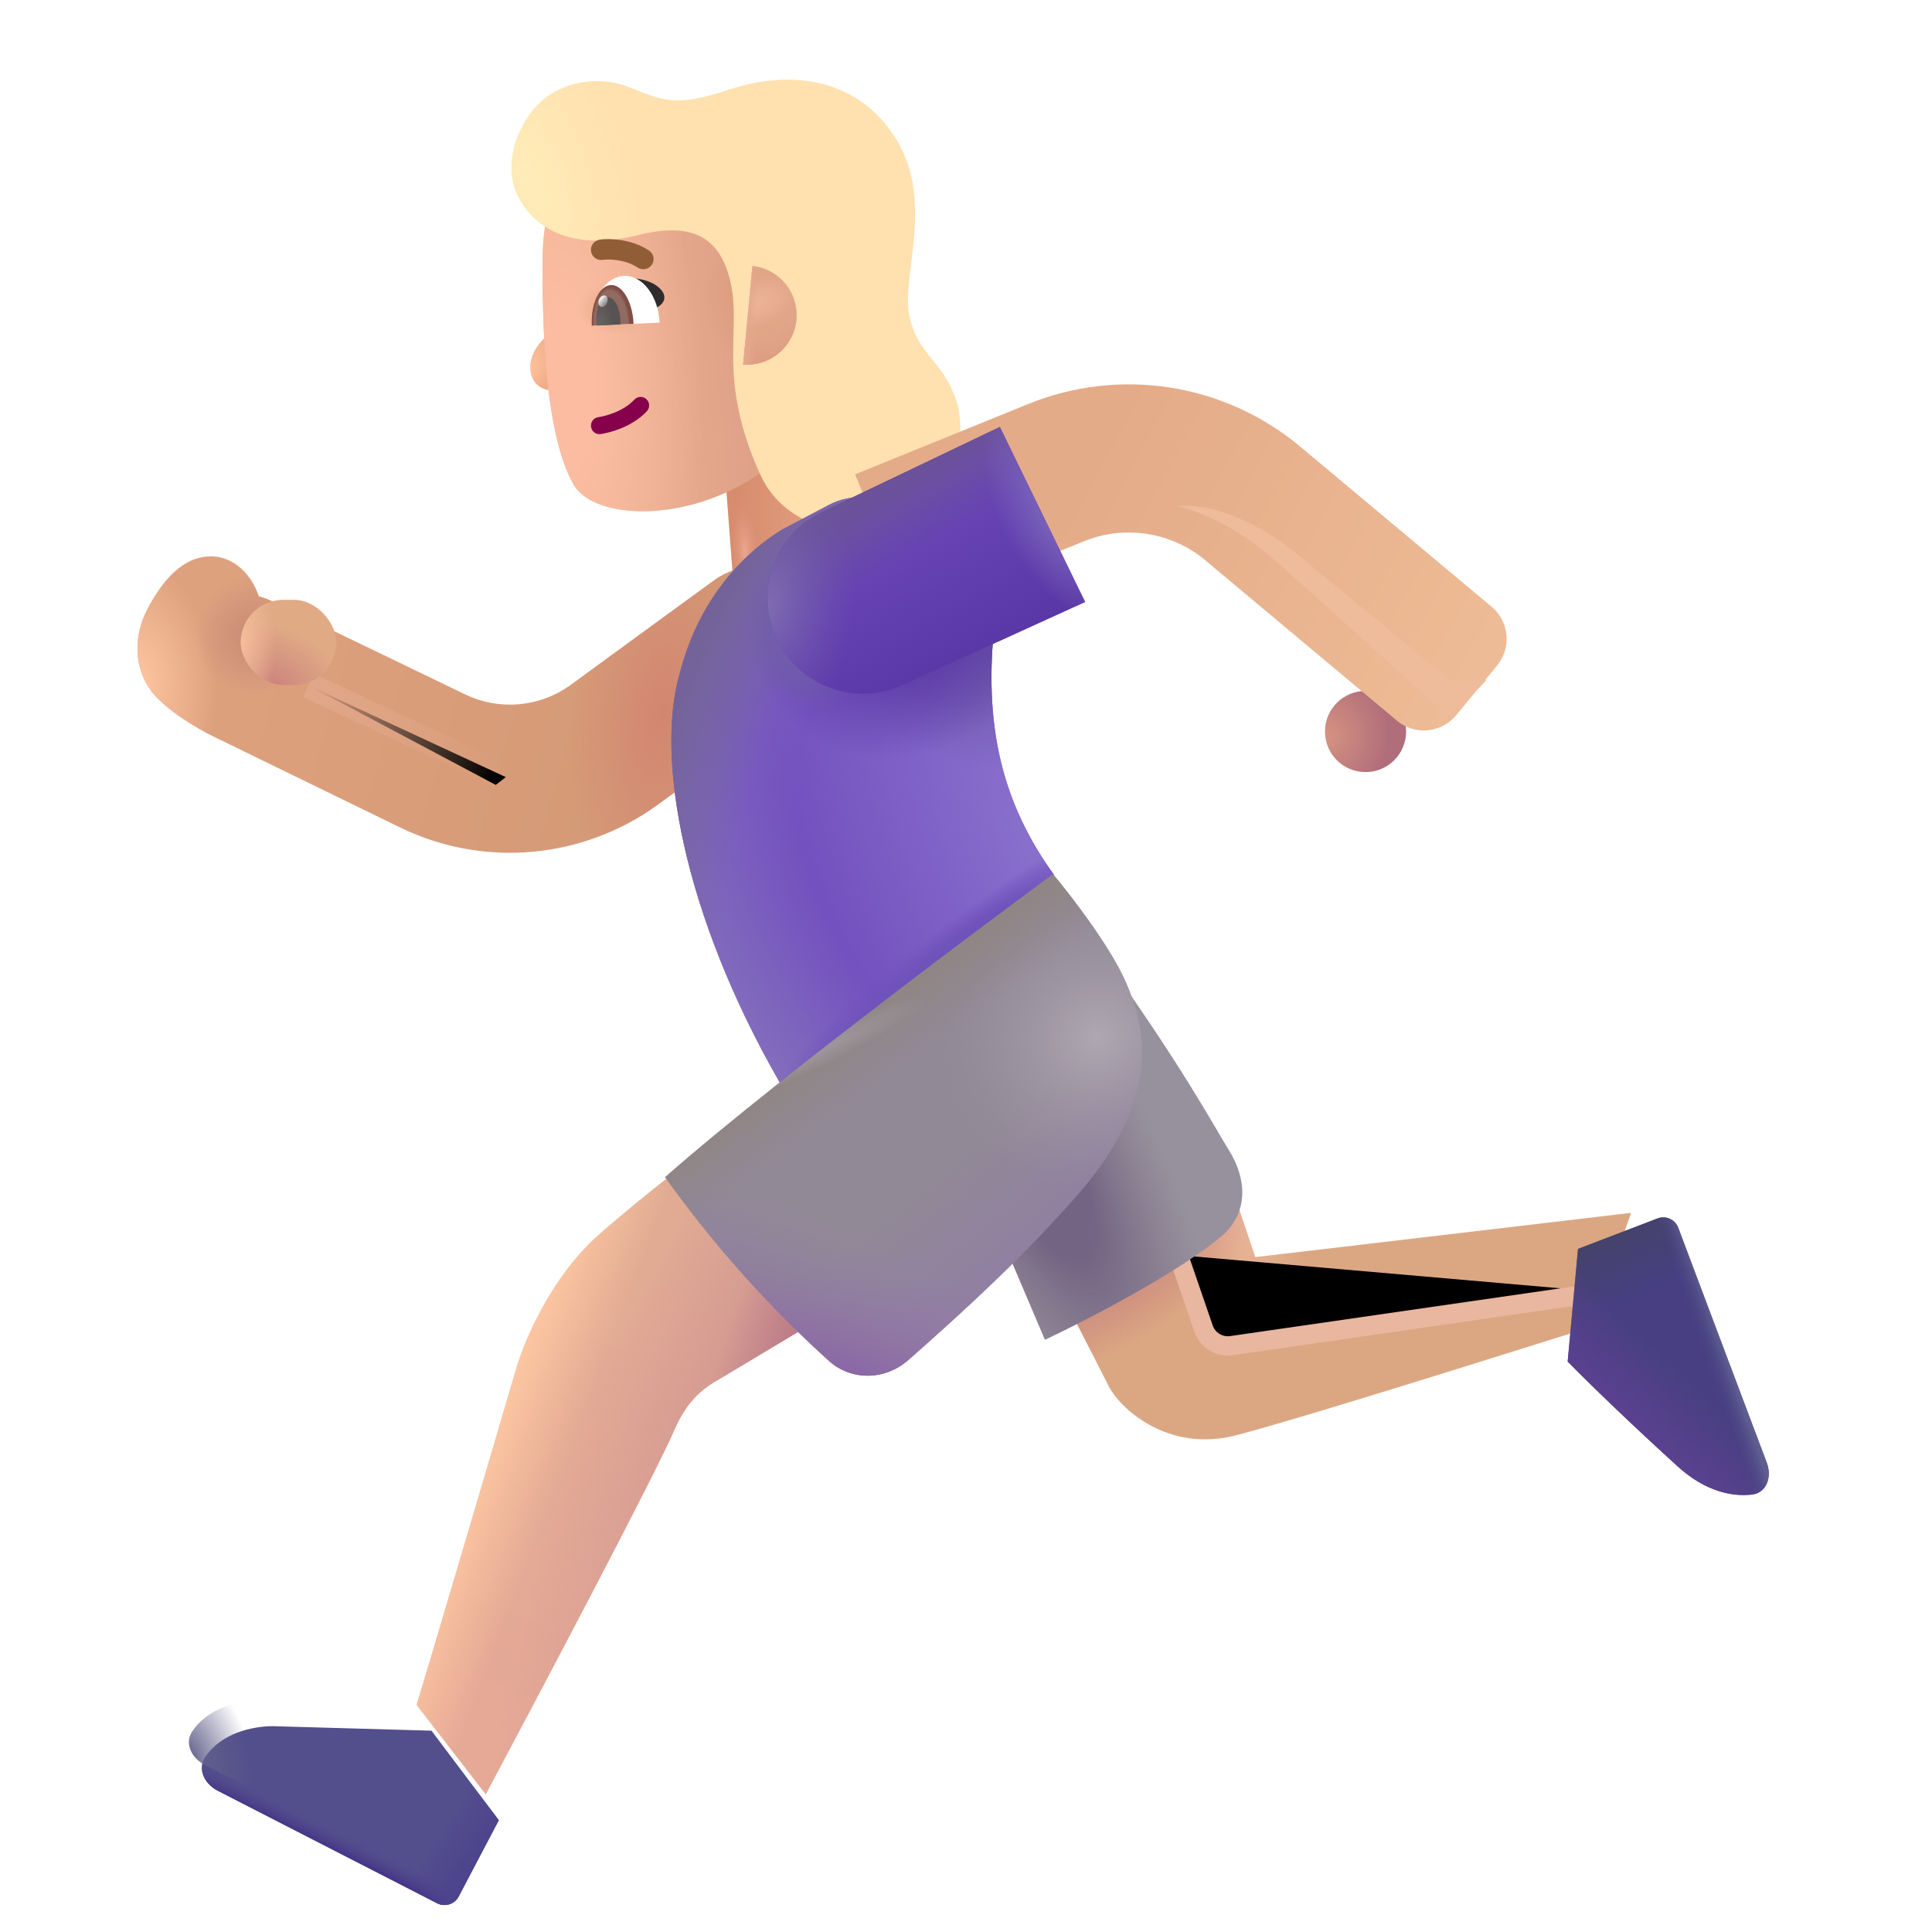 <svg viewBox="1 1 30 30" xmlns="http://www.w3.org/2000/svg">
<rect x="12.169" y="7.174" width="1.946" height="3.44" transform="rotate(-4.337 12.169 7.174)" fill="url(#paint0_radial_4002_545)"/>
<rect x="12.169" y="7.174" width="1.946" height="3.44" transform="rotate(-4.337 12.169 7.174)" fill="url(#paint1_radial_4002_545)"/>
<rect x="12.169" y="7.174" width="1.946" height="3.44" transform="rotate(-4.337 12.169 7.174)" fill="url(#paint2_radial_4002_545)"/>
<path d="M9.434 6.271C9.592 6.108 9.667 5.873 9.685 5.776L9.875 5.767L9.928 6.956C9.707 7.111 9.382 7.102 9.276 6.89C9.185 6.708 9.236 6.474 9.434 6.271Z" fill="url(#paint3_radial_4002_545)"/>
<path d="M9.434 6.271C9.592 6.108 9.667 5.873 9.685 5.776L9.875 5.767L9.928 6.956C9.707 7.111 9.382 7.102 9.276 6.89C9.185 6.708 9.236 6.474 9.434 6.271Z" fill="url(#paint4_radial_4002_545)"/>
<g filter="url(#filter0_i_4002_545)">
<path d="M9.625 5.242C9.628 4.393 9.884 3.973 10.008 3.848L13.952 3.672L14.167 7.012C13.351 9.295 10.561 9.515 10.107 8.723C9.654 7.931 9.622 6.224 9.625 5.242Z" fill="url(#paint5_linear_4002_545)"/>
<path d="M9.625 5.242C9.628 4.393 9.884 3.973 10.008 3.848L13.952 3.672L14.167 7.012C13.351 9.295 10.561 9.515 10.107 8.723C9.654 7.931 9.622 6.224 9.625 5.242Z" fill="url(#paint6_radial_4002_545)"/>
<path d="M9.625 5.242C9.628 4.393 9.884 3.973 10.008 3.848L13.952 3.672L14.167 7.012C13.351 9.295 10.561 9.515 10.107 8.723C9.654 7.931 9.622 6.224 9.625 5.242Z" fill="url(#paint7_radial_4002_545)"/>
<path d="M9.625 5.242C9.628 4.393 9.884 3.973 10.008 3.848L13.952 3.672L14.167 7.012C13.351 9.295 10.561 9.515 10.107 8.723C9.654 7.931 9.622 6.224 9.625 5.242Z" fill="url(#paint8_radial_4002_545)"/>
</g>
<g filter="url(#filter1_ii_4002_545)">
<path d="M9.435 3.824C9.234 3.399 9.413 2.932 9.508 2.77C9.864 2.043 10.666 1.96 11.139 2.143C11.694 2.358 11.862 2.478 12.733 2.188C13.606 1.897 14.7 1.964 15.315 2.962C15.931 3.96 15.363 5.139 15.531 5.76C15.699 6.382 16.103 6.426 16.284 7.145C16.452 8.147 15.858 8.831 15.312 9.004C14.765 9.178 13.62 9.08 13.207 8.172C12.531 6.686 12.913 5.952 12.747 5.198C12.581 4.445 12.117 4.25 11.299 4.452C10.336 4.69 9.703 4.39 9.435 3.824Z" fill="#FFE0AF"/>
<path d="M9.435 3.824C9.234 3.399 9.413 2.932 9.508 2.77C9.864 2.043 10.666 1.96 11.139 2.143C11.694 2.358 11.862 2.478 12.733 2.188C13.606 1.897 14.7 1.964 15.315 2.962C15.931 3.96 15.363 5.139 15.531 5.76C15.699 6.382 16.103 6.426 16.284 7.145C16.452 8.147 15.858 8.831 15.312 9.004C14.765 9.178 13.62 9.08 13.207 8.172C12.531 6.686 12.913 5.952 12.747 5.198C12.581 4.445 12.117 4.25 11.299 4.452C10.336 4.69 9.703 4.39 9.435 3.824Z" fill="url(#paint9_radial_4002_545)"/>
</g>
<path d="M12.54 6.66L12.683 5.129C13.055 5.168 13.353 5.474 13.37 5.859C13.389 6.283 13.06 6.642 12.636 6.661C12.604 6.663 12.572 6.662 12.54 6.66Z" fill="url(#paint10_radial_4002_545)"/>
<path d="M12.54 6.66L12.683 5.129C13.055 5.168 13.353 5.474 13.37 5.859C13.389 6.283 13.06 6.642 12.636 6.661C12.604 6.663 12.572 6.662 12.54 6.66Z" fill="url(#paint11_radial_4002_545)"/>
<path d="M12.54 6.66L12.683 5.129C13.055 5.168 13.353 5.474 13.37 5.859C13.389 6.283 13.06 6.642 12.636 6.661C12.604 6.663 12.572 6.662 12.54 6.66Z" fill="url(#paint12_linear_4002_545)"/>
<path d="M11.236 5.469C11.091 5.337 10.859 5.316 10.762 5.321L11.104 5.8C11.259 5.784 11.417 5.635 11.236 5.469Z" fill="#2F2C2D"/>
<path fill-rule="evenodd" clip-rule="evenodd" d="M11.038 7.199C11.091 7.248 11.094 7.332 11.045 7.385C10.804 7.643 10.443 7.723 10.328 7.74C10.255 7.751 10.188 7.701 10.178 7.628C10.167 7.556 10.217 7.489 10.289 7.478C10.387 7.464 10.673 7.396 10.851 7.205C10.901 7.152 10.985 7.149 11.038 7.199Z" fill="#86004C"/>
<g filter="url(#filter2_i_4002_545)">
<path fill-rule="evenodd" clip-rule="evenodd" d="M10.691 4.941C10.584 4.925 10.496 4.929 10.461 4.935C10.375 4.95 10.293 4.892 10.278 4.805C10.263 4.719 10.322 4.637 10.408 4.622C10.482 4.609 10.605 4.607 10.739 4.628C10.875 4.649 11.036 4.695 11.179 4.791C11.252 4.84 11.271 4.939 11.222 5.011C11.173 5.084 11.075 5.103 11.002 5.055C10.909 4.992 10.797 4.958 10.691 4.941Z" fill="#915D37"/>
</g>
<path d="M10.198 6.057L11.242 6.01C11.224 5.596 10.975 5.271 10.687 5.284C10.398 5.297 10.18 5.643 10.198 6.057Z" fill="white"/>
<path d="M10.838 6.028L10.838 6.024C10.822 5.686 10.665 5.418 10.486 5.426C10.307 5.434 10.174 5.714 10.189 6.053L10.19 6.057L10.838 6.028Z" fill="url(#paint13_radial_4002_545)"/>
<path d="M10.632 6.038C10.634 6.014 10.634 5.988 10.633 5.962C10.624 5.765 10.534 5.61 10.431 5.614C10.328 5.619 10.252 5.782 10.261 5.978C10.262 6.005 10.264 6.03 10.268 6.055L10.632 6.038Z" fill="url(#paint14_radial_4002_545)"/>
<ellipse cx="10.365" cy="5.677" rx="0.068" ry="0.093" transform="rotate(22.056 10.365 5.677)" fill="url(#paint15_linear_4002_545)"/>
<g filter="url(#filter3_ii_4002_545)">
<path d="M3.761 12.146C3.476 11.782 3.468 11.275 3.691 10.853C3.914 10.431 4.238 10.021 4.707 10.04C5.035 10.054 5.305 10.316 5.418 10.659C5.488 10.678 5.557 10.703 5.624 10.736L8.624 12.183C9.156 12.439 9.786 12.382 10.263 12.034L12.486 10.412C12.999 10.038 13.718 10.15 14.093 10.663C14.467 11.176 14.355 11.896 13.842 12.27L11.618 13.892C10.456 14.74 8.921 14.88 7.625 14.255L4.707 12.833C4.461 12.712 3.988 12.434 3.761 12.146Z" fill="url(#paint16_linear_4002_545)"/>
<path d="M3.761 12.146C3.476 11.782 3.468 11.275 3.691 10.853C3.914 10.431 4.238 10.021 4.707 10.04C5.035 10.054 5.305 10.316 5.418 10.659C5.488 10.678 5.557 10.703 5.624 10.736L8.624 12.183C9.156 12.439 9.786 12.382 10.263 12.034L12.486 10.412C12.999 10.038 13.718 10.15 14.093 10.663C14.467 11.176 14.355 11.896 13.842 12.27L11.618 13.892C10.456 14.74 8.921 14.88 7.625 14.255L4.707 12.833C4.461 12.712 3.988 12.434 3.761 12.146Z" fill="url(#paint17_radial_4002_545)"/>
<path d="M3.761 12.146C3.476 11.782 3.468 11.275 3.691 10.853C3.914 10.431 4.238 10.021 4.707 10.04C5.035 10.054 5.305 10.316 5.418 10.659C5.488 10.678 5.557 10.703 5.624 10.736L8.624 12.183C9.156 12.439 9.786 12.382 10.263 12.034L12.486 10.412C12.999 10.038 13.718 10.15 14.093 10.663C14.467 11.176 14.355 11.896 13.842 12.27L11.618 13.892C10.456 14.74 8.921 14.88 7.625 14.255L4.707 12.833C4.461 12.712 3.988 12.434 3.761 12.146Z" fill="url(#paint18_radial_4002_545)"/>
<path d="M3.761 12.146C3.476 11.782 3.468 11.275 3.691 10.853C3.914 10.431 4.238 10.021 4.707 10.04C5.035 10.054 5.305 10.316 5.418 10.659C5.488 10.678 5.557 10.703 5.624 10.736L8.624 12.183C9.156 12.439 9.786 12.382 10.263 12.034L12.486 10.412C12.999 10.038 13.718 10.15 14.093 10.663C14.467 11.176 14.355 11.896 13.842 12.27L11.618 13.892C10.456 14.74 8.921 14.88 7.625 14.255L4.707 12.833C4.461 12.712 3.988 12.434 3.761 12.146Z" fill="url(#paint19_radial_4002_545)"/>
</g>
<path d="M13.136 9.228L13.877 8.838C14.056 8.743 14.26 8.706 14.46 8.732L16.464 10.505C16.234 12.294 16.594 13.513 17.364 14.582L13.11 17.812C11.594 15.177 11.18 12.739 11.555 11.458C11.872 10.23 12.605 9.56 13.136 9.228Z" fill="#7351BF"/>
<path d="M13.136 9.228L13.877 8.838C14.056 8.743 14.26 8.706 14.46 8.732L16.464 10.505C16.234 12.294 16.594 13.513 17.364 14.582L13.11 17.812C11.594 15.177 11.18 12.739 11.555 11.458C11.872 10.23 12.605 9.56 13.136 9.228Z" fill="url(#paint20_radial_4002_545)"/>
<path d="M13.136 9.228L13.877 8.838C14.056 8.743 14.26 8.706 14.46 8.732L16.464 10.505C16.234 12.294 16.594 13.513 17.364 14.582L13.11 17.812C11.594 15.177 11.18 12.739 11.555 11.458C11.872 10.23 12.605 9.56 13.136 9.228Z" fill="url(#paint21_radial_4002_545)"/>
<path d="M13.136 9.228L13.877 8.838C14.056 8.743 14.26 8.706 14.46 8.732L16.464 10.505C16.234 12.294 16.594 13.513 17.364 14.582L13.11 17.812C11.594 15.177 11.18 12.739 11.555 11.458C11.872 10.23 12.605 9.56 13.136 9.228Z" fill="url(#paint22_radial_4002_545)"/>
<path d="M13.136 9.228L13.877 8.838C14.056 8.743 14.26 8.706 14.46 8.732L16.464 10.505C16.234 12.294 16.594 13.513 17.364 14.582L13.11 17.812C11.594 15.177 11.18 12.739 11.555 11.458C11.872 10.23 12.605 9.56 13.136 9.228Z" fill="url(#paint23_radial_4002_545)"/>
<path d="M13.136 9.228L13.877 8.838C14.056 8.743 14.26 8.706 14.46 8.732L16.464 10.505C16.234 12.294 16.594 13.513 17.364 14.582L13.11 17.812C11.594 15.177 11.18 12.739 11.555 11.458C11.872 10.23 12.605 9.56 13.136 9.228Z" fill="url(#paint24_radial_4002_545)"/>
<path d="M13.136 9.228L13.877 8.838C14.056 8.743 14.26 8.706 14.46 8.732L16.464 10.505C16.234 12.294 16.594 13.513 17.364 14.582L13.11 17.812C11.594 15.177 11.18 12.739 11.555 11.458C11.872 10.23 12.605 9.56 13.136 9.228Z" fill="url(#paint25_radial_4002_545)"/>
<path d="M13.136 9.228L13.877 8.838C14.056 8.743 14.26 8.706 14.46 8.732L16.464 10.505C16.234 12.294 16.594 13.513 17.364 14.582L13.11 17.812C11.594 15.177 11.18 12.739 11.555 11.458C11.872 10.23 12.605 9.56 13.136 9.228Z" fill="url(#paint26_radial_4002_545)"/>
<g filter="url(#filter4_f_4002_545)">
<path d="M5.792 11.645L8.854 13.067L8.698 13.188" stroke="url(#paint27_linear_4002_545)" stroke-width="0.4"/>
</g>
<circle cx="22.204" cy="12.359" r="0.63" fill="url(#paint28_radial_4002_545)"/>
<g filter="url(#filter5_i_4002_545)">
<path fill-rule="evenodd" clip-rule="evenodd" d="M19.704 10.49C19.179 10.059 18.46 9.949 17.831 10.205L15.144 11.297L14.278 9.166L16.965 8.074C18.377 7.5 19.989 7.746 21.166 8.715L24.162 11.222C24.436 11.451 24.474 11.858 24.247 12.134L23.611 12.906C23.382 13.184 22.969 13.223 22.692 12.991L19.704 10.49Z" fill="url(#paint29_linear_4002_545)"/>
</g>
<path d="M17.849 10.347L16.526 7.629L13.761 8.951C13.032 9.3 12.717 10.168 13.052 10.903C13.391 11.648 14.271 11.977 15.016 11.638L17.849 10.347Z" fill="#6B47B8"/>
<path d="M17.849 10.347L16.526 7.629L13.761 8.951C13.032 9.3 12.717 10.168 13.052 10.903C13.391 11.648 14.271 11.977 15.016 11.638L17.849 10.347Z" fill="url(#paint30_linear_4002_545)"/>
<path d="M17.849 10.347L16.526 7.629L13.761 8.951C13.032 9.3 12.717 10.168 13.052 10.903C13.391 11.648 14.271 11.977 15.016 11.638L17.849 10.347Z" fill="url(#paint31_linear_4002_545)"/>
<path d="M17.849 10.347L16.526 7.629L13.761 8.951C13.032 9.3 12.717 10.168 13.052 10.903C13.391 11.648 14.271 11.977 15.016 11.638L17.849 10.347Z" fill="url(#paint32_radial_4002_545)"/>
<path d="M17.849 10.347L16.526 7.629L13.761 8.951C13.032 9.3 12.717 10.168 13.052 10.903C13.391 11.648 14.271 11.977 15.016 11.638L17.849 10.347Z" fill="url(#paint33_radial_4002_545)"/>
<rect x="4.738" y="10.314" width="1.484" height="1.324" rx="0.662" fill="#E0AA85"/>
<rect x="4.738" y="10.314" width="1.484" height="1.324" rx="0.662" fill="url(#paint34_radial_4002_545)"/>
<rect x="4.738" y="10.314" width="1.484" height="1.324" rx="0.662" fill="url(#paint35_radial_4002_545)"/>
<path d="M9.015 22.255C8.5 24.015 7.558 27.189 7.469 27.474L8.543 28.864C9.402 27.25 11.184 23.878 11.472 23.204C11.715 22.638 12.039 22.493 12.281 22.349L13.621 21.544L11.648 19.072C11.528 19.165 11.054 19.516 10.328 20.146C9.594 20.782 9.159 21.763 9.015 22.255Z" fill="url(#paint36_linear_4002_545)"/>
<path d="M9.015 22.255C8.5 24.015 7.558 27.189 7.469 27.474L8.543 28.864C9.402 27.25 11.184 23.878 11.472 23.204C11.715 22.638 12.039 22.493 12.281 22.349L13.621 21.544L11.648 19.072C11.528 19.165 11.054 19.516 10.328 20.146C9.594 20.782 9.159 21.763 9.015 22.255Z" fill="url(#paint37_linear_4002_545)"/>
<path d="M9.015 22.255C8.5 24.015 7.558 27.189 7.469 27.474L8.543 28.864C9.402 27.25 11.184 23.878 11.472 23.204C11.715 22.638 12.039 22.493 12.281 22.349L13.621 21.544L11.648 19.072C11.528 19.165 11.054 19.516 10.328 20.146C9.594 20.782 9.159 21.763 9.015 22.255Z" fill="url(#paint38_radial_4002_545)"/>
<path d="M9.015 22.255C8.5 24.015 7.558 27.189 7.469 27.474L8.543 28.864C9.402 27.25 11.184 23.878 11.472 23.204C11.715 22.638 12.039 22.493 12.281 22.349L13.621 21.544L11.648 19.072C11.528 19.165 11.054 19.516 10.328 20.146C9.594 20.782 9.159 21.763 9.015 22.255Z" fill="url(#paint39_radial_4002_545)"/>
<g filter="url(#filter6_i_4002_545)">
<path d="M5.039 27.404L7.5 27.474L8.546 28.864L7.923 30.048C7.86 30.169 7.71 30.216 7.588 30.154L4.178 28.405C3.981 28.304 3.861 28.077 3.981 27.892C4.228 27.511 4.721 27.404 5.039 27.404Z" fill="#534E8C"/>
<path d="M5.039 27.404L7.5 27.474L8.546 28.864L7.923 30.048C7.86 30.169 7.71 30.216 7.588 30.154L4.178 28.405C3.981 28.304 3.861 28.077 3.981 27.892C4.228 27.511 4.721 27.404 5.039 27.404Z" fill="url(#paint40_linear_4002_545)"/>
<path d="M5.039 27.404L7.5 27.474L8.546 28.864L7.923 30.048C7.86 30.169 7.71 30.216 7.588 30.154L4.178 28.405C3.981 28.304 3.861 28.077 3.981 27.892C4.228 27.511 4.721 27.404 5.039 27.404Z" fill="url(#paint41_linear_4002_545)"/>
</g>
<path d="M5.039 27.404L7.5 27.474L8.546 28.864L7.923 30.048C7.86 30.169 7.71 30.216 7.588 30.154L4.178 28.405C3.981 28.304 3.861 28.077 3.981 27.892C4.228 27.511 4.721 27.404 5.039 27.404Z" fill="url(#paint42_radial_4002_545)"/>
<g filter="url(#filter7_i_4002_545)">
<path d="M17.937 22.966L17.285 21.689L19.898 20.005L20.242 21.021L26.078 20.333L25.453 22.107C24.031 22.552 20.988 23.514 19.949 23.786C18.875 24.068 18.101 23.353 17.937 22.966Z" fill="#DBA782"/>
<path d="M17.937 22.966L17.285 21.689L19.898 20.005L20.242 21.021L26.078 20.333L25.453 22.107C24.031 22.552 20.988 23.514 19.949 23.786C18.875 24.068 18.101 23.353 17.937 22.966Z" fill="url(#paint43_radial_4002_545)"/>
<path d="M17.937 22.966L17.285 21.689L19.898 20.005L20.242 21.021L26.078 20.333L25.453 22.107C24.031 22.552 20.988 23.514 19.949 23.786C18.875 24.068 18.101 23.353 17.937 22.966Z" fill="url(#paint44_radial_4002_545)"/>
</g>
<g filter="url(#filter8_f_4002_545)">
<path d="M19.297 20.489L19.689 21.63C19.751 21.811 19.934 21.923 20.124 21.895L25.885 21.062" stroke="#E9B69F" stroke-width="0.3"/>
</g>
<path d="M26.737 19.92L25.503 20.393L25.343 22.142C25.648 22.457 26.401 23.182 27.058 23.776C27.486 24.163 27.902 24.243 28.204 24.208C28.433 24.182 28.516 23.932 28.435 23.716L27.06 20.066C27.012 19.936 26.866 19.871 26.737 19.92Z" fill="#473F82"/>
<path d="M26.737 19.92L25.503 20.393L25.343 22.142C25.648 22.457 26.401 23.182 27.058 23.776C27.486 24.163 27.902 24.243 28.204 24.208C28.433 24.182 28.516 23.932 28.435 23.716L27.06 20.066C27.012 19.936 26.866 19.871 26.737 19.92Z" fill="url(#paint45_linear_4002_545)"/>
<path d="M26.737 19.92L25.503 20.393L25.343 22.142C25.648 22.457 26.401 23.182 27.058 23.776C27.486 24.163 27.902 24.243 28.204 24.208C28.433 24.182 28.516 23.932 28.435 23.716L27.06 20.066C27.012 19.936 26.866 19.871 26.737 19.92Z" fill="url(#paint46_linear_4002_545)"/>
<path d="M26.737 19.92L25.503 20.393L25.343 22.142C25.648 22.457 26.401 23.182 27.058 23.776C27.486 24.163 27.902 24.243 28.204 24.208C28.433 24.182 28.516 23.932 28.435 23.716L27.06 20.066C27.012 19.936 26.866 19.871 26.737 19.92Z" fill="url(#paint47_linear_4002_545)"/>
<g filter="url(#filter9_i_4002_545)">
<path d="M17.226 21.904L16.312 19.755L18.105 15.911C19.363 17.665 19.843 18.575 20.086 18.966C20.354 19.399 20.383 19.888 20.023 20.247C19.386 20.816 17.893 21.588 17.226 21.904Z" fill="#97919E"/>
<path d="M17.226 21.904L16.312 19.755L18.105 15.911C19.363 17.665 19.843 18.575 20.086 18.966C20.354 19.399 20.383 19.888 20.023 20.247C19.386 20.816 17.893 21.588 17.226 21.904Z" fill="url(#paint48_radial_4002_545)"/>
</g>
<path d="M17.351 14.575C17.351 14.575 13.226 17.607 11.328 19.279C12.266 20.599 13.255 21.577 13.872 22.132C14.224 22.448 14.747 22.432 15.102 22.12C16.023 21.309 16.881 20.519 17.718 19.568C19.093 18.005 18.765 16.905 18.484 16.255C18.24 15.693 17.627 14.901 17.351 14.575Z" fill="#918996"/>
<path d="M17.351 14.575C17.351 14.575 13.226 17.607 11.328 19.279C12.266 20.599 13.255 21.577 13.872 22.132C14.224 22.448 14.747 22.432 15.102 22.12C16.023 21.309 16.881 20.519 17.718 19.568C19.093 18.005 18.765 16.905 18.484 16.255C18.24 15.693 17.627 14.901 17.351 14.575Z" fill="url(#paint49_radial_4002_545)"/>
<path d="M17.351 14.575C17.351 14.575 13.226 17.607 11.328 19.279C12.266 20.599 13.255 21.577 13.872 22.132C14.224 22.448 14.747 22.432 15.102 22.12C16.023 21.309 16.881 20.519 17.718 19.568C19.093 18.005 18.765 16.905 18.484 16.255C18.24 15.693 17.627 14.901 17.351 14.575Z" fill="url(#paint50_radial_4002_545)"/>
<path d="M17.351 14.575C17.351 14.575 13.226 17.607 11.328 19.279C12.266 20.599 13.255 21.577 13.872 22.132C14.224 22.448 14.747 22.432 15.102 22.12C16.023 21.309 16.881 20.519 17.718 19.568C19.093 18.005 18.765 16.905 18.484 16.255C18.24 15.693 17.627 14.901 17.351 14.575Z" fill="url(#paint51_radial_4002_545)"/>
<path d="M17.351 14.575C17.351 14.575 13.226 17.607 11.328 19.279C12.266 20.599 13.255 21.577 13.872 22.132C14.224 22.448 14.747 22.432 15.102 22.12C16.023 21.309 16.881 20.519 17.718 19.568C19.093 18.005 18.765 16.905 18.484 16.255C18.24 15.693 17.627 14.901 17.351 14.575Z" fill="url(#paint52_linear_4002_545)"/>
<path d="M17.351 14.575C17.351 14.575 13.226 17.607 11.328 19.279C12.266 20.599 13.255 21.577 13.872 22.132C14.224 22.448 14.747 22.432 15.102 22.12C16.023 21.309 16.881 20.519 17.718 19.568C19.093 18.005 18.765 16.905 18.484 16.255C18.24 15.693 17.627 14.901 17.351 14.575Z" fill="url(#paint53_radial_4002_545)"/>
<g filter="url(#filter10_f_4002_545)">
<path d="M20.705 9.625C20.142 9.137 19.523 8.911 19.283 8.859C19.987 8.801 20.705 9.269 21.049 9.527L23.517 11.562H24.08L23.517 12.156C22.814 11.515 21.267 10.112 20.705 9.625Z" fill="#EEBB9B"/>
</g>
<defs>
<filter id="filter0_i_4002_545" x="9.425" y="3.472" width="4.742" height="5.667" filterUnits="userSpaceOnUse" color-interpolation-filters="sRGB">
<feFlood flood-opacity="0" result="BackgroundImageFix"/>
<feBlend mode="normal" in="SourceGraphic" in2="BackgroundImageFix" result="shape"/>
<feColorMatrix in="SourceAlpha" type="matrix" values="0 0 0 0 0 0 0 0 0 0 0 0 0 0 0 0 0 0 127 0" result="hardAlpha"/>
<feOffset dx="-0.2" dy="-0.2"/>
<feGaussianBlur stdDeviation="0.5"/>
<feComposite in2="hardAlpha" operator="arithmetic" k2="-1" k3="1"/>
<feColorMatrix type="matrix" values="0 0 0 0 0.847 0 0 0 0 0.522 0 0 0 0 0.447 0 0 0 1 0"/>
<feBlend mode="normal" in2="shape" result="effect1_innerShadow_4002_545"/>
</filter>
<filter id="filter1_ii_4002_545" x="8.944" y="1.837" width="7.369" height="7.638" filterUnits="userSpaceOnUse" color-interpolation-filters="sRGB">
<feFlood flood-opacity="0" result="BackgroundImageFix"/>
<feBlend mode="normal" in="SourceGraphic" in2="BackgroundImageFix" result="shape"/>
<feColorMatrix in="SourceAlpha" type="matrix" values="0 0 0 0 0 0 0 0 0 0 0 0 0 0 0 0 0 0 127 0" result="hardAlpha"/>
<feOffset dx="-0.4" dy="0.4"/>
<feGaussianBlur stdDeviation="0.3"/>
<feComposite in2="hardAlpha" operator="arithmetic" k2="-1" k3="1"/>
<feColorMatrix type="matrix" values="0 0 0 0 1 0 0 0 0 0.973 0 0 0 0 0.737 0 0 0 1 0"/>
<feBlend mode="normal" in2="shape" result="effect1_innerShadow_4002_545"/>
<feColorMatrix in="SourceAlpha" type="matrix" values="0 0 0 0 0 0 0 0 0 0 0 0 0 0 0 0 0 0 127 0" result="hardAlpha"/>
<feOffset dy="-0.2"/>
<feGaussianBlur stdDeviation="0.25"/>
<feComposite in2="hardAlpha" operator="arithmetic" k2="-1" k3="1"/>
<feColorMatrix type="matrix" values="0 0 0 0 0.957 0 0 0 0 0.788 0 0 0 0 0.631 0 0 0 1 0"/>
<feBlend mode="normal" in2="effect1_innerShadow_4002_545" result="effect2_innerShadow_4002_545"/>
</filter>
<filter id="filter2_i_4002_545" x="10.176" y="4.612" width="1.073" height="0.569" filterUnits="userSpaceOnUse" color-interpolation-filters="sRGB">
<feFlood flood-opacity="0" result="BackgroundImageFix"/>
<feBlend mode="normal" in="SourceGraphic" in2="BackgroundImageFix" result="shape"/>
<feColorMatrix in="SourceAlpha" type="matrix" values="0 0 0 0 0 0 0 0 0 0 0 0 0 0 0 0 0 0 127 0" result="hardAlpha"/>
<feOffset dx="-0.1" dy="0.1"/>
<feGaussianBlur stdDeviation="0.1"/>
<feComposite in2="hardAlpha" operator="arithmetic" k2="-1" k3="1"/>
<feColorMatrix type="matrix" values="0 0 0 0 0.471 0 0 0 0 0.271 0 0 0 0 0.165 0 0 0 1 0"/>
<feBlend mode="normal" in2="shape" result="effect1_innerShadow_4002_545"/>
</filter>
<filter id="filter3_ii_4002_545" x="3.335" y="9.44" width="10.979" height="5.402" filterUnits="userSpaceOnUse" color-interpolation-filters="sRGB">
<feFlood flood-opacity="0" result="BackgroundImageFix"/>
<feBlend mode="normal" in="SourceGraphic" in2="BackgroundImageFix" result="shape"/>
<feColorMatrix in="SourceAlpha" type="matrix" values="0 0 0 0 0 0 0 0 0 0 0 0 0 0 0 0 0 0 127 0" result="hardAlpha"/>
<feOffset dx="-0.2" dy="0.2"/>
<feGaussianBlur stdDeviation="0.25"/>
<feComposite in2="hardAlpha" operator="arithmetic" k2="-1" k3="1"/>
<feColorMatrix type="matrix" values="0 0 0 0 0.78 0 0 0 0 0.584 0 0 0 0 0.451 0 0 0 1 0"/>
<feBlend mode="normal" in2="shape" result="effect1_innerShadow_4002_545"/>
<feColorMatrix in="SourceAlpha" type="matrix" values="0 0 0 0 0 0 0 0 0 0 0 0 0 0 0 0 0 0 127 0" result="hardAlpha"/>
<feOffset dx="-0.2" dy="-0.6"/>
<feGaussianBlur stdDeviation="0.5"/>
<feComposite in2="hardAlpha" operator="arithmetic" k2="-1" k3="1"/>
<feColorMatrix type="matrix" values="0 0 0 0 0.702 0 0 0 0 0.412 0 0 0 0 0.494 0 0 0 1 0"/>
<feBlend mode="normal" in2="effect1_innerShadow_4002_545" result="effect2_innerShadow_4002_545"/>
</filter>
<filter id="filter4_f_4002_545" x="5.507" y="11.264" width="3.929" height="2.283" filterUnits="userSpaceOnUse" color-interpolation-filters="sRGB">
<feFlood flood-opacity="0" result="BackgroundImageFix"/>
<feBlend mode="normal" in="SourceGraphic" in2="BackgroundImageFix" result="shape"/>
<feGaussianBlur stdDeviation="0.1" result="effect1_foregroundBlur_4002_545"/>
</filter>
<filter id="filter5_i_4002_545" x="14.278" y="6.968" width="10.118" height="6.174" filterUnits="userSpaceOnUse" color-interpolation-filters="sRGB">
<feFlood flood-opacity="0" result="BackgroundImageFix"/>
<feBlend mode="normal" in="SourceGraphic" in2="BackgroundImageFix" result="shape"/>
<feColorMatrix in="SourceAlpha" type="matrix" values="0 0 0 0 0 0 0 0 0 0 0 0 0 0 0 0 0 0 127 0" result="hardAlpha"/>
<feOffset dy="-0.8"/>
<feGaussianBlur stdDeviation="0.7"/>
<feComposite in2="hardAlpha" operator="arithmetic" k2="-1" k3="1"/>
<feColorMatrix type="matrix" values="0 0 0 0 0.737 0 0 0 0 0.455 0 0 0 0 0.51 0 0 0 1 0"/>
<feBlend mode="normal" in2="shape" result="effect1_innerShadow_4002_545"/>
</filter>
<filter id="filter6_i_4002_545" x="3.933" y="27.404" width="4.813" height="3.178" filterUnits="userSpaceOnUse" color-interpolation-filters="sRGB">
<feFlood flood-opacity="0" result="BackgroundImageFix"/>
<feBlend mode="normal" in="SourceGraphic" in2="BackgroundImageFix" result="shape"/>
<feColorMatrix in="SourceAlpha" type="matrix" values="0 0 0 0 0 0 0 0 0 0 0 0 0 0 0 0 0 0 127 0" result="hardAlpha"/>
<feOffset dx="0.2" dy="0.4"/>
<feGaussianBlur stdDeviation="0.2"/>
<feComposite in2="hardAlpha" operator="arithmetic" k2="-1" k3="1"/>
<feColorMatrix type="matrix" values="0 0 0 0 0.298 0 0 0 0 0.286 0 0 0 0 0.455 0 0 0 1 0"/>
<feBlend mode="normal" in2="shape" result="effect1_innerShadow_4002_545"/>
</filter>
<filter id="filter7_i_4002_545" x="17.285" y="19.505" width="9.043" height="4.345" filterUnits="userSpaceOnUse" color-interpolation-filters="sRGB">
<feFlood flood-opacity="0" result="BackgroundImageFix"/>
<feBlend mode="normal" in="SourceGraphic" in2="BackgroundImageFix" result="shape"/>
<feColorMatrix in="SourceAlpha" type="matrix" values="0 0 0 0 0 0 0 0 0 0 0 0 0 0 0 0 0 0 127 0" result="hardAlpha"/>
<feOffset dx="0.25" dy="-0.5"/>
<feGaussianBlur stdDeviation="0.5"/>
<feComposite in2="hardAlpha" operator="arithmetic" k2="-1" k3="1"/>
<feColorMatrix type="matrix" values="0 0 0 0 0.718 0 0 0 0 0.451 0 0 0 0 0.537 0 0 0 1 0"/>
<feBlend mode="normal" in2="shape" result="effect1_innerShadow_4002_545"/>
</filter>
<filter id="filter8_f_4002_545" x="18.555" y="19.841" width="7.952" height="2.809" filterUnits="userSpaceOnUse" color-interpolation-filters="sRGB">
<feFlood flood-opacity="0" result="BackgroundImageFix"/>
<feBlend mode="normal" in="SourceGraphic" in2="BackgroundImageFix" result="shape"/>
<feGaussianBlur stdDeviation="0.3" result="effect1_foregroundBlur_4002_545"/>
</filter>
<filter id="filter9_i_4002_545" x="16.312" y="15.811" width="3.978" height="6.092" filterUnits="userSpaceOnUse" color-interpolation-filters="sRGB">
<feFlood flood-opacity="0" result="BackgroundImageFix"/>
<feBlend mode="normal" in="SourceGraphic" in2="BackgroundImageFix" result="shape"/>
<feColorMatrix in="SourceAlpha" type="matrix" values="0 0 0 0 0 0 0 0 0 0 0 0 0 0 0 0 0 0 127 0" result="hardAlpha"/>
<feOffset dy="-0.1"/>
<feGaussianBlur stdDeviation="0.25"/>
<feComposite in2="hardAlpha" operator="arithmetic" k2="-1" k3="1"/>
<feColorMatrix type="matrix" values="0 0 0 0 0.514 0 0 0 0 0.459 0 0 0 0 0.482 0 0 0 1 0"/>
<feBlend mode="normal" in2="shape" result="effect1_innerShadow_4002_545"/>
</filter>
<filter id="filter10_f_4002_545" x="18.783" y="8.354" width="5.797" height="4.302" filterUnits="userSpaceOnUse" color-interpolation-filters="sRGB">
<feFlood flood-opacity="0" result="BackgroundImageFix"/>
<feBlend mode="normal" in="SourceGraphic" in2="BackgroundImageFix" result="shape"/>
<feGaussianBlur stdDeviation="0.25" result="effect1_foregroundBlur_4002_545"/>
</filter>
<radialGradient id="paint0_radial_4002_545" cx="0" cy="0" r="1" gradientUnits="userSpaceOnUse" gradientTransform="translate(13.877 9.183) rotate(-91.333) scale(2.214 1.599)">
<stop offset="0.116" stop-color="#E1A181"/>
<stop offset="1" stop-color="#D88C6E"/>
</radialGradient>
<radialGradient id="paint1_radial_4002_545" cx="0" cy="0" r="1" gradientUnits="userSpaceOnUse" gradientTransform="translate(14.231 7.612) rotate(128.9) scale(0.854 1.156)">
<stop stop-color="#CD875F"/>
<stop offset="1" stop-color="#D5916D" stop-opacity="0"/>
</radialGradient>
<radialGradient id="paint2_radial_4002_545" cx="0" cy="0" r="1" gradientUnits="userSpaceOnUse" gradientTransform="translate(12.383 9.587) rotate(-89.272) scale(0.869 0.24)">
<stop stop-color="#ECA78E"/>
<stop offset="1" stop-color="#DA8D72" stop-opacity="0"/>
</radialGradient>
<radialGradient id="paint3_radial_4002_545" cx="0" cy="0" r="1" gradientUnits="userSpaceOnUse" gradientTransform="translate(9.147 6.747) rotate(25.859) scale(0.573 0.809)">
<stop offset="0.101" stop-color="#FEC19D"/>
<stop offset="0.684" stop-color="#F2B08A"/>
</radialGradient>
<radialGradient id="paint4_radial_4002_545" cx="0" cy="0" r="1" gradientUnits="userSpaceOnUse" gradientTransform="translate(9.59 7.063) rotate(-114.937) scale(0.333 0.5)">
<stop stop-color="#F0AA89"/>
<stop offset="1" stop-color="#F0AA89" stop-opacity="0"/>
</radialGradient>
<linearGradient id="paint5_linear_4002_545" x1="12.688" y1="6.63" x2="9.672" y2="6.946" gradientUnits="userSpaceOnUse">
<stop stop-color="#DFA289"/>
<stop offset="1" stop-color="#F2B592"/>
</linearGradient>
<radialGradient id="paint6_radial_4002_545" cx="0" cy="0" r="1" gradientUnits="userSpaceOnUse" gradientTransform="translate(12.983 5.831) rotate(-179.374) scale(0.894 1.09)">
<stop offset="0.156" stop-color="#DD9C79"/>
<stop offset="1" stop-color="#DD9C79" stop-opacity="0"/>
</radialGradient>
<radialGradient id="paint7_radial_4002_545" cx="0" cy="0" r="1" gradientUnits="userSpaceOnUse" gradientTransform="translate(9.979 7.222) rotate(-92.554) scale(5.487 2.132)">
<stop offset="0.219" stop-color="#FBBCA1"/>
<stop offset="1" stop-color="#FBBCA1" stop-opacity="0"/>
</radialGradient>
<radialGradient id="paint8_radial_4002_545" cx="0" cy="0" r="1" gradientUnits="userSpaceOnUse" gradientTransform="translate(10.8 5.978) rotate(87.446) scale(0.413 0.644)">
<stop offset="0.155" stop-color="#E6AA86"/>
<stop offset="1" stop-color="#E6AA86" stop-opacity="0"/>
</radialGradient>
<radialGradient id="paint9_radial_4002_545" cx="0" cy="0" r="1" gradientUnits="userSpaceOnUse" gradientTransform="translate(9.577 3.616) rotate(-18.263) scale(1.686 3.614)">
<stop stop-color="#FFECB8"/>
<stop offset="1" stop-color="#FFECB8" stop-opacity="0"/>
</radialGradient>
<radialGradient id="paint10_radial_4002_545" cx="0" cy="0" r="1" gradientUnits="userSpaceOnUse" gradientTransform="translate(12.659 5.73) rotate(-18.743) scale(0.8 0.391)">
<stop offset="0.17" stop-color="#EBB497"/>
<stop offset="1" stop-color="#E1A587"/>
</radialGradient>
<radialGradient id="paint11_radial_4002_545" cx="0" cy="0" r="1" gradientUnits="userSpaceOnUse" gradientTransform="translate(12.678 5.41) rotate(76.603) scale(1.27 1.324)">
<stop offset="0.556" stop-color="#E1A38B" stop-opacity="0"/>
<stop offset="1" stop-color="#DD9A7E"/>
</radialGradient>
<linearGradient id="paint12_linear_4002_545" x1="12.604" y1="5.805" x2="12.762" y2="5.81" gradientUnits="userSpaceOnUse">
<stop stop-color="#E5A88D"/>
<stop offset="1" stop-color="#E4A88B" stop-opacity="0"/>
</linearGradient>
<radialGradient id="paint13_radial_4002_545" cx="0" cy="0" r="1" gradientUnits="userSpaceOnUse" gradientTransform="translate(10.49 6.021) rotate(-2.554) scale(0.289 0.562)">
<stop offset="0.895" stop-color="#916A62"/>
<stop offset="1" stop-color="#824D44"/>
</radialGradient>
<radialGradient id="paint14_radial_4002_545" cx="0" cy="0" r="1" gradientUnits="userSpaceOnUse" gradientTransform="translate(10.313 6.053) rotate(-2.554) scale(0.265 0.573)">
<stop stop-color="#666361"/>
<stop offset="0.812" stop-color="#565352"/>
</radialGradient>
<linearGradient id="paint15_linear_4002_545" x1="10.29" y1="5.637" x2="10.487" y2="5.701" gradientUnits="userSpaceOnUse">
<stop stop-color="white"/>
<stop offset="1" stop-color="white" stop-opacity="0"/>
</linearGradient>
<linearGradient id="paint16_linear_4002_545" x1="4.37" y1="11.692" x2="12.307" y2="13.942" gradientUnits="userSpaceOnUse">
<stop stop-color="#DEA17E"/>
<stop offset="1" stop-color="#D39875"/>
</linearGradient>
<radialGradient id="paint17_radial_4002_545" cx="0" cy="0" r="1" gradientUnits="userSpaceOnUse" gradientTransform="translate(3.535 11.984) rotate(-5.898) scale(1.216 1.954)">
<stop stop-color="#FFC5A1"/>
<stop offset="1" stop-color="#FFC5A1" stop-opacity="0"/>
</radialGradient>
<radialGradient id="paint18_radial_4002_545" cx="0" cy="0" r="1" gradientUnits="userSpaceOnUse" gradientTransform="translate(11.698 12.52) rotate(96.57) scale(2.868 1.441)">
<stop stop-color="#D28670"/>
<stop offset="1" stop-color="#D28670" stop-opacity="0"/>
</radialGradient>
<radialGradient id="paint19_radial_4002_545" cx="0" cy="0" r="1" gradientUnits="userSpaceOnUse" gradientTransform="translate(5.338 11.276) rotate(160.797) scale(0.91 0.912)">
<stop offset="0.258" stop-color="#CE8F78"/>
<stop offset="1" stop-color="#CE8F78" stop-opacity="0"/>
</radialGradient>
<radialGradient id="paint20_radial_4002_545" cx="0" cy="0" r="1" gradientUnits="userSpaceOnUse" gradientTransform="translate(17.125 14.255) rotate(141.806) scale(5.408 7.078)">
<stop offset="0.611" stop-color="#836DBC" stop-opacity="0"/>
<stop offset="0.986" stop-color="#836DBC"/>
</radialGradient>
<radialGradient id="paint21_radial_4002_545" cx="0" cy="0" r="1" gradientUnits="userSpaceOnUse" gradientTransform="translate(18.063 14.13) rotate(-159.126) scale(7.104 10.71)">
<stop offset="0.765" stop-color="#746399" stop-opacity="0"/>
<stop offset="0.965" stop-color="#746399"/>
</radialGradient>
<radialGradient id="paint22_radial_4002_545" cx="0" cy="0" r="1" gradientUnits="userSpaceOnUse" gradientTransform="translate(17.364 13.943) rotate(154.648) scale(3.722 6.768)">
<stop offset="0.109" stop-color="#896FCC"/>
<stop offset="1" stop-color="#896FCC" stop-opacity="0"/>
</radialGradient>
<radialGradient id="paint23_radial_4002_545" cx="0" cy="0" r="1" gradientUnits="userSpaceOnUse" gradientTransform="translate(16.344 10.786) rotate(121.109) scale(2.117 2.063)">
<stop stop-color="#68549D"/>
<stop offset="1" stop-color="#68549D" stop-opacity="0"/>
</radialGradient>
<radialGradient id="paint24_radial_4002_545" cx="0" cy="0" r="1" gradientUnits="userSpaceOnUse" gradientTransform="translate(15.047 10.677) rotate(-27.235) scale(2.39 2.023)">
<stop offset="0.279" stop-color="#5B39A7"/>
<stop offset="1" stop-color="#5B39A7" stop-opacity="0"/>
</radialGradient>
<radialGradient id="paint25_radial_4002_545" cx="0" cy="0" r="1" gradientUnits="userSpaceOnUse" gradientTransform="translate(13.422 10.833) rotate(159.775) scale(0.949 1.272)">
<stop offset="0.274" stop-color="#715FA7"/>
<stop offset="1" stop-color="#715FA7" stop-opacity="0"/>
</radialGradient>
<radialGradient id="paint26_radial_4002_545" cx="0" cy="0" r="1" gradientUnits="userSpaceOnUse" gradientTransform="translate(15.719 15.864) rotate(-127.694) scale(0.434 3.267)">
<stop offset="0.403" stop-color="#7052BB"/>
<stop offset="1" stop-color="#7052BB" stop-opacity="0"/>
</radialGradient>
<linearGradient id="paint27_linear_4002_545" x1="5.604" y1="11.751" x2="8.541" y2="13.376" gradientUnits="userSpaceOnUse">
<stop stop-color="#E2A789"/>
<stop offset="1" stop-color="#E2A789" stop-opacity="0"/>
</linearGradient>
<radialGradient id="paint28_radial_4002_545" cx="0" cy="0" r="1" gradientUnits="userSpaceOnUse" gradientTransform="translate(21.574 12.443) rotate(24.692) scale(1.122 1.178)">
<stop stop-color="#D69381"/>
<stop offset="0.906" stop-color="#B06D7A"/>
</radialGradient>
<linearGradient id="paint29_linear_4002_545" x1="17.817" y1="9.142" x2="25.325" y2="13.143" gradientUnits="userSpaceOnUse">
<stop stop-color="#E4AB88"/>
<stop offset="1" stop-color="#EFBF98"/>
</linearGradient>
<linearGradient id="paint30_linear_4002_545" x1="15.125" y1="8.193" x2="15.781" y2="9.318" gradientUnits="userSpaceOnUse">
<stop stop-color="#6B5396"/>
<stop offset="1" stop-color="#6B5396" stop-opacity="0"/>
</linearGradient>
<linearGradient id="paint31_linear_4002_545" x1="16.515" y1="11.286" x2="15.109" y2="8.849" gradientUnits="userSpaceOnUse">
<stop stop-color="#5836A4"/>
<stop offset="1" stop-color="#5836A4" stop-opacity="0"/>
</linearGradient>
<radialGradient id="paint32_radial_4002_545" cx="0" cy="0" r="1" gradientUnits="userSpaceOnUse" gradientTransform="translate(12.918 10.411) rotate(5.361) scale(1.338 2.259)">
<stop stop-color="#806CB1"/>
<stop offset="1" stop-color="#6C57A8" stop-opacity="0"/>
</radialGradient>
<radialGradient id="paint33_radial_4002_545" cx="0" cy="0" r="1" gradientUnits="userSpaceOnUse" gradientTransform="translate(17.485 8.88) rotate(152.622) scale(0.985 1.93)">
<stop offset="0.164" stop-color="#7D68BA"/>
<stop offset="1" stop-color="#7D68BA" stop-opacity="0"/>
</radialGradient>
<radialGradient id="paint34_radial_4002_545" cx="0" cy="0" r="1" gradientUnits="userSpaceOnUse" gradientTransform="translate(5.276 11.638) rotate(-59.662) scale(0.866 1.224)">
<stop stop-color="#CD857E"/>
<stop offset="1" stop-color="#CD857E" stop-opacity="0"/>
</radialGradient>
<radialGradient id="paint35_radial_4002_545" cx="0" cy="0" r="1" gradientUnits="userSpaceOnUse" gradientTransform="translate(4.717 10.976) scale(0.559 1.248)">
<stop stop-color="#F6BF9D"/>
<stop offset="1" stop-color="#F6BF9D" stop-opacity="0"/>
</radialGradient>
<linearGradient id="paint36_linear_4002_545" x1="12.453" y1="20.349" x2="9.078" y2="28.474" gradientUnits="userSpaceOnUse">
<stop stop-color="#E1AB93"/>
<stop offset="1" stop-color="#E5A996"/>
</linearGradient>
<linearGradient id="paint37_linear_4002_545" x1="7.845" y1="25.013" x2="9.12" y2="25.496" gradientUnits="userSpaceOnUse">
<stop stop-color="#FFC9A2"/>
<stop offset="1" stop-color="#FFC9A2" stop-opacity="0"/>
</linearGradient>
<radialGradient id="paint38_radial_4002_545" cx="0" cy="0" r="1" gradientUnits="userSpaceOnUse" gradientTransform="translate(14.084 21.429) rotate(116.48) scale(10.436 3.038)">
<stop offset="0.183" stop-color="#CE9391"/>
<stop offset="1" stop-color="#CE9391" stop-opacity="0"/>
</radialGradient>
<radialGradient id="paint39_radial_4002_545" cx="0" cy="0" r="1" gradientUnits="userSpaceOnUse" gradientTransform="translate(13.911 21.394) rotate(110.735) scale(5.16 1.432)">
<stop stop-color="#B47284"/>
<stop offset="1" stop-color="#B47284" stop-opacity="0"/>
</radialGradient>
<linearGradient id="paint40_linear_4002_545" x1="5.898" y1="29.31" x2="6.054" y2="28.997" gradientUnits="userSpaceOnUse">
<stop stop-color="#443088"/>
<stop offset="1" stop-color="#534F8C" stop-opacity="0"/>
</linearGradient>
<linearGradient id="paint41_linear_4002_545" x1="8.14" y1="29.708" x2="7.484" y2="29.271" gradientUnits="userSpaceOnUse">
<stop stop-color="#4C438D"/>
<stop offset="1" stop-color="#4C438D" stop-opacity="0"/>
</linearGradient>
<radialGradient id="paint42_radial_4002_545" cx="0" cy="0" r="1" gradientUnits="userSpaceOnUse" gradientTransform="translate(3.933 28.255) rotate(-18.358) scale(0.943 1.565)">
<stop stop-color="#64628C"/>
<stop offset="1" stop-color="#64628C" stop-opacity="0"/>
</radialGradient>
<radialGradient id="paint43_radial_4002_545" cx="0" cy="0" r="1" gradientUnits="userSpaceOnUse" gradientTransform="translate(19.901 20.226) rotate(71.565) scale(1.705 1.023)">
<stop stop-color="#EEBA9F"/>
<stop offset="1" stop-color="#EEBA9F" stop-opacity="0"/>
</radialGradient>
<radialGradient id="paint44_radial_4002_545" cx="0" cy="0" r="1" gradientUnits="userSpaceOnUse" gradientTransform="translate(17.87 21.119) rotate(57.995) scale(1.327 3.034)">
<stop stop-color="#C37D80"/>
<stop offset="1" stop-color="#C37D80" stop-opacity="0"/>
</radialGradient>
<linearGradient id="paint45_linear_4002_545" x1="26.14" y1="19.904" x2="26.64" y2="21.068" gradientUnits="userSpaceOnUse">
<stop offset="0.024" stop-color="#444367"/>
<stop offset="1" stop-color="#444367" stop-opacity="0"/>
</linearGradient>
<linearGradient id="paint46_linear_4002_545" x1="26.14" y1="22.864" x2="26.904" y2="22.059" gradientUnits="userSpaceOnUse">
<stop stop-color="#5A418F"/>
<stop offset="1" stop-color="#5A418F" stop-opacity="0"/>
</linearGradient>
<linearGradient id="paint47_linear_4002_545" x1="27.922" y1="22.146" x2="27.515" y2="22.286" gradientUnits="userSpaceOnUse">
<stop offset="0.213" stop-color="#5E5D8F"/>
<stop offset="1" stop-color="#484083" stop-opacity="0"/>
</linearGradient>
<radialGradient id="paint48_radial_4002_545" cx="0" cy="0" r="1" gradientUnits="userSpaceOnUse" gradientTransform="translate(17.015 19.068) rotate(62.835) scale(5.339 1.912)">
<stop offset="0.329" stop-color="#746484"/>
<stop offset="1" stop-color="#827483" stop-opacity="0"/>
</radialGradient>
<radialGradient id="paint49_radial_4002_545" cx="0" cy="0" r="1" gradientUnits="userSpaceOnUse" gradientTransform="translate(13.921 17.286) rotate(51.34) scale(4.602 17.515)">
<stop offset="0.554" stop-color="#917EA3" stop-opacity="0"/>
<stop offset="1" stop-color="#917EA3"/>
</radialGradient>
<radialGradient id="paint50_radial_4002_545" cx="0" cy="0" r="1" gradientUnits="userSpaceOnUse" gradientTransform="translate(14.536 22.766) rotate(-65.12) scale(2.404 7.997)">
<stop stop-color="#885FA7"/>
<stop offset="1" stop-color="#9583A6" stop-opacity="0"/>
</radialGradient>
<radialGradient id="paint51_radial_4002_545" cx="0" cy="0" r="1" gradientUnits="userSpaceOnUse" gradientTransform="translate(18.044 17.109) rotate(146.503) scale(2.464 2.343)">
<stop stop-color="#AFA8B2"/>
<stop offset="1" stop-color="#9B92A1" stop-opacity="0"/>
</radialGradient>
<linearGradient id="paint52_linear_4002_545" x1="13.171" y1="17.536" x2="13.859" y2="18.468" gradientUnits="userSpaceOnUse">
<stop stop-color="#908582"/>
<stop offset="1" stop-color="#908582" stop-opacity="0"/>
</linearGradient>
<radialGradient id="paint53_radial_4002_545" cx="0" cy="0" r="1" gradientUnits="userSpaceOnUse" gradientTransform="translate(13.515 17.396) rotate(-25.427) scale(2.111 0.265)">
<stop offset="0.207" stop-color="#9C959A"/>
<stop offset="1" stop-color="#9C959A" stop-opacity="0"/>
</radialGradient>
</defs>
</svg>
